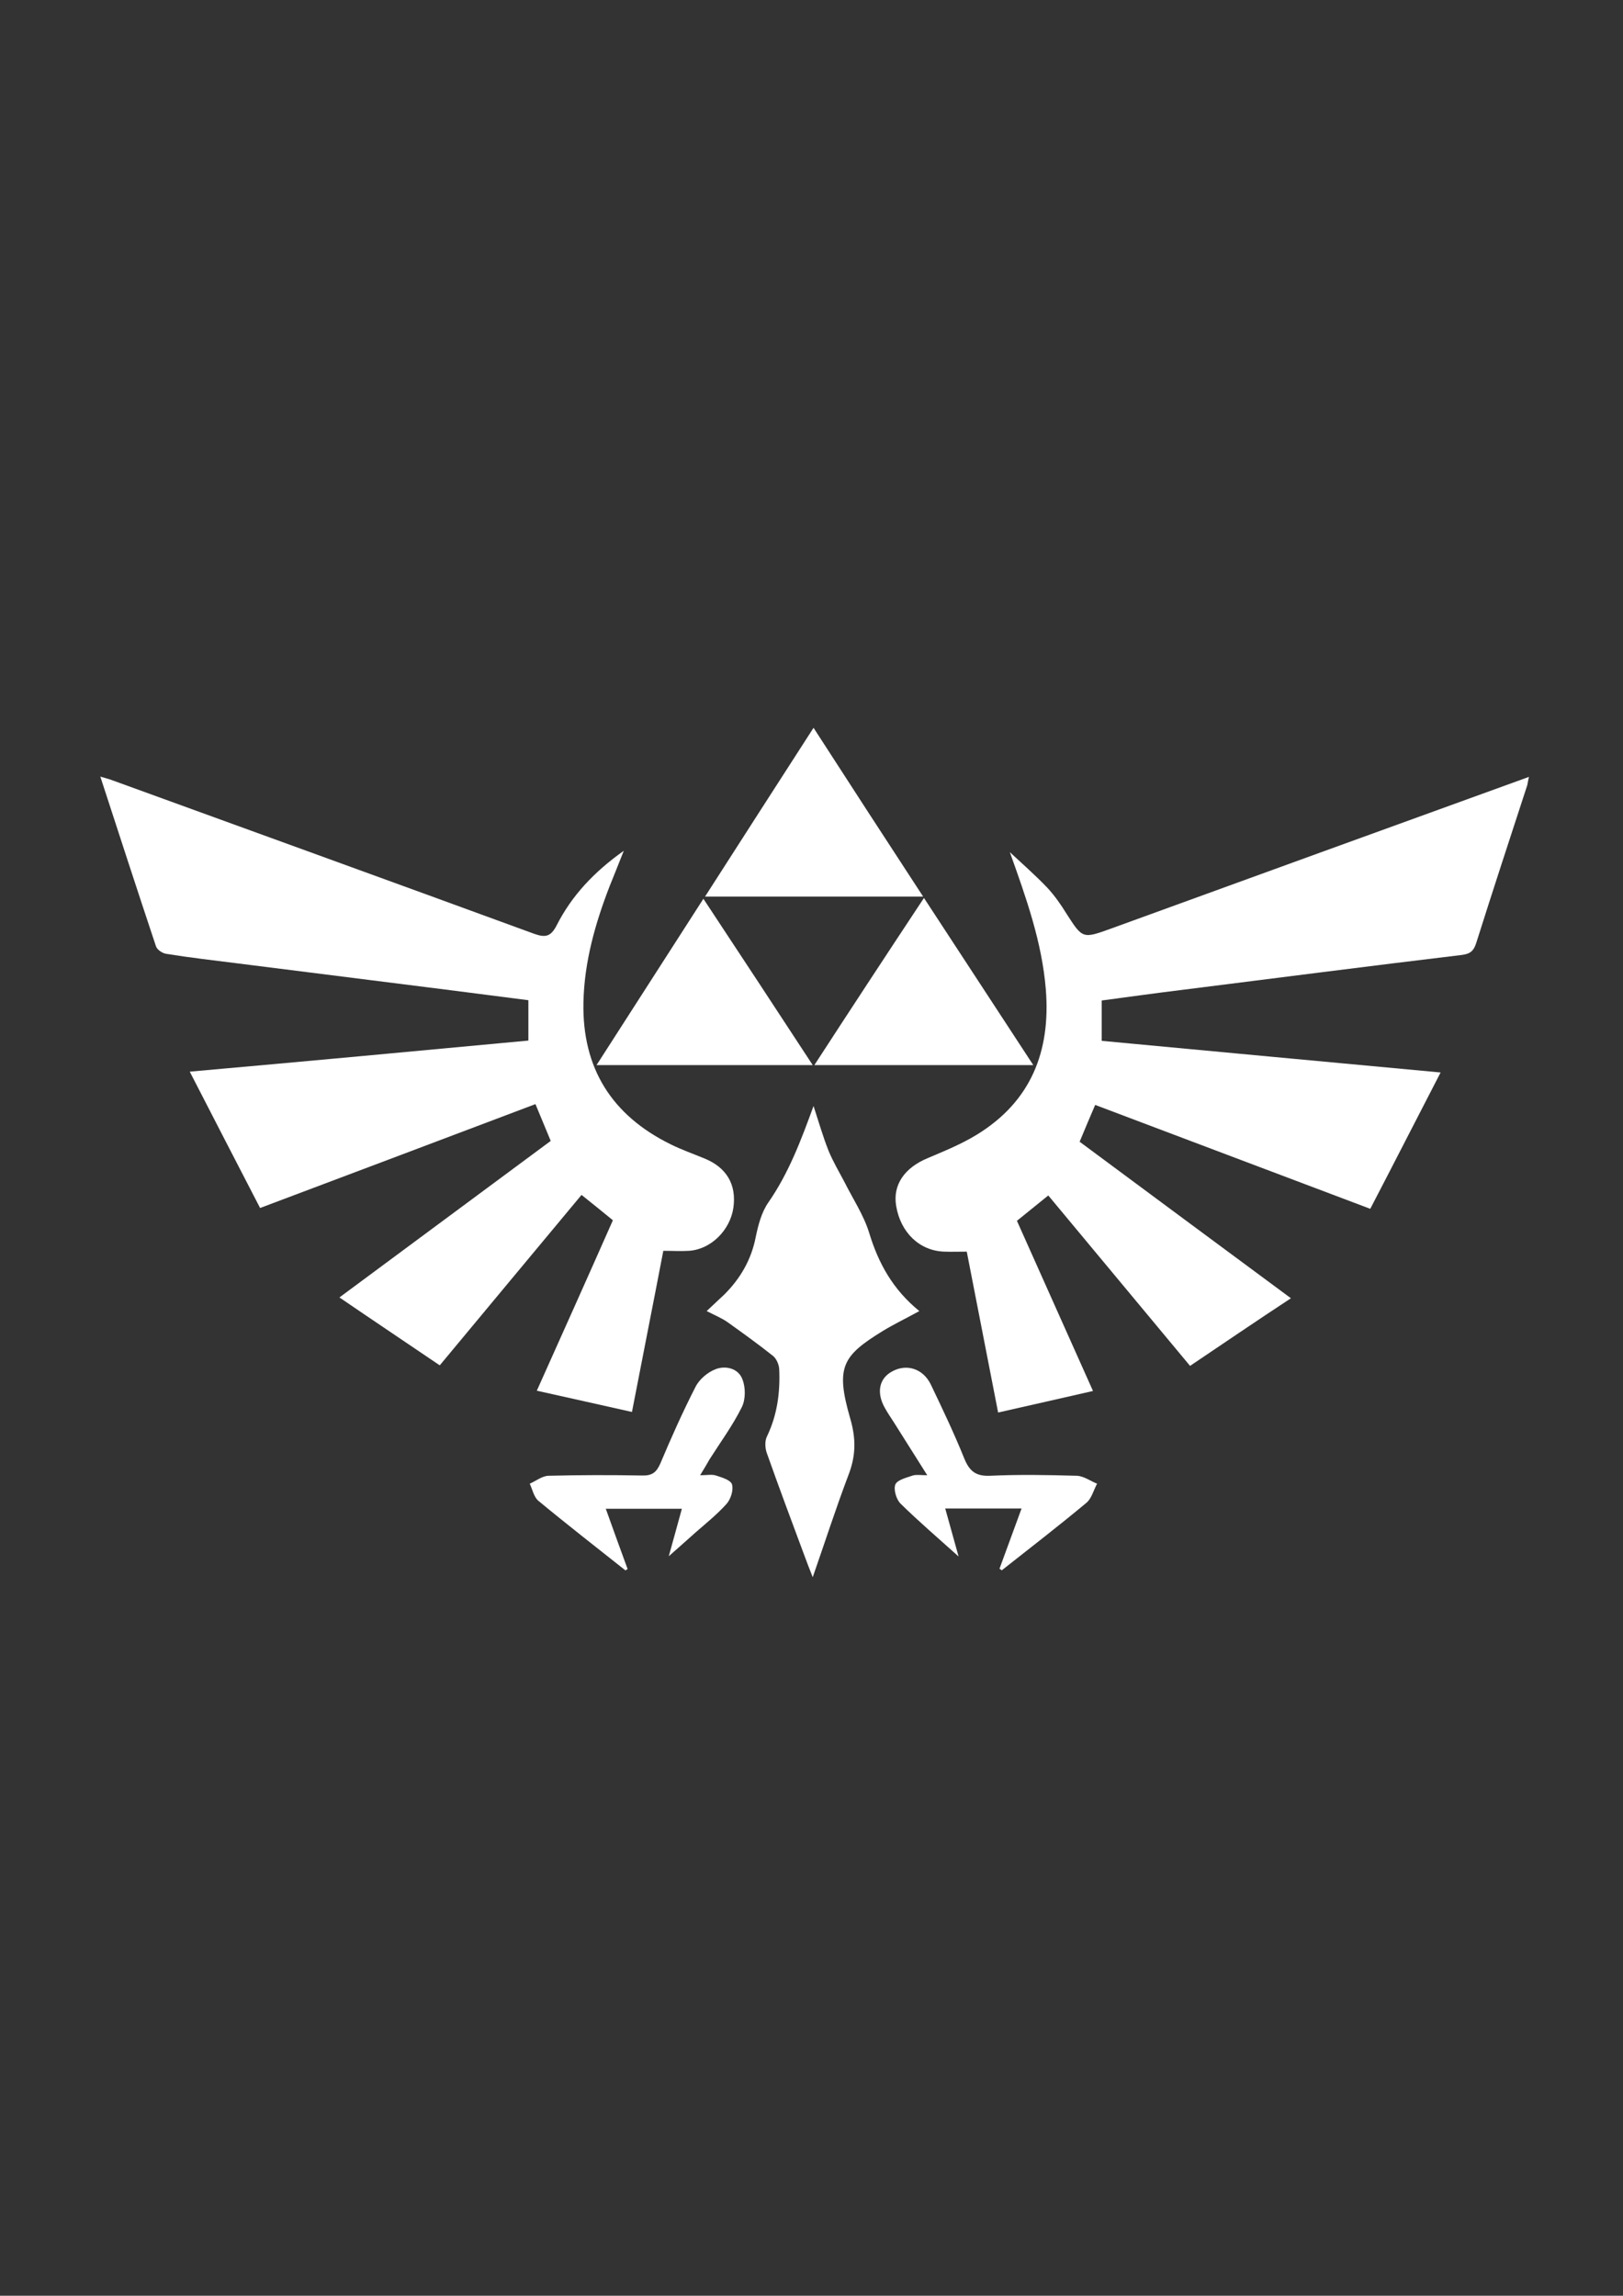 <?xml version="1.0" encoding="utf-8"?>
<!-- Generator: Adobe Illustrator 21.0.0, SVG Export Plug-In . SVG Version: 6.00 Build 0)  -->
<svg version="1.1" id="Calque_1" xmlns="http://www.w3.org/2000/svg" xmlns:xlink="http://www.w3.org/1999/xlink" x="0px" y="0px"
	 viewBox="0 0 595.3 841.9" style="enable-background:new 0 0 595.3 841.9;" xml:space="preserve">
<rect x="0" y="0" width="595.3" height="841.9" fill="#333333" stroke="none"/>
<style type="text/css">
	.st0{fill:#FFFFFF;}
</style>
<g>
	<g>
		<path class="st0" d="M436.5,500.9c-17.4-20.9-34.7-41.7-52-62.5c-3.8,3.1-7.3,5.9-11.5,9.3c9.1,20.3,18.3,41,27.9,62.4
			c-11.5,2.6-22.7,5.2-34.8,7.9c-3.9-19.9-7.7-39.6-11.5-59c-3,0-5.7,0.1-8.3,0c-9-0.3-16-7-17.6-16.8c-1.3-7.7,3.1-14,11.6-17.5
			c6.1-2.6,12.3-5.1,18-8.6c19.9-12.2,27.1-30.6,25.3-53.2c-1.4-17.4-7.2-33.6-13.2-50.4c4.6,4.3,9.3,8.4,13.7,13
			c2.7,2.9,5,6.2,7.1,9.6c5.9,9.2,5.9,9.2,16.4,5.4c50.9-18.5,101.8-37,153.2-55.6c-0.3,1.2-0.4,2.1-0.6,3
			c-6.3,19.3-12.6,38.5-18.7,57.8c-0.9,2.9-2.1,4.1-5.3,4.5c-34.2,4.1-68.3,8.5-102.5,12.8c-9.9,1.2-19.7,2.6-29.6,3.9
			c0,5,0,9.7,0,14.8c41.3,3.9,82.5,7.7,124.3,11.6c-8.7,16.8-17.1,33.3-25.8,50c-33.8-12.8-67.4-25.4-100.9-38.1
			c-1.9,4.4-3.7,8.7-5.7,13.5c25.6,19,51.4,38.1,77.5,57.4C460.7,484.5,448.7,492.7,436.5,500.9z"/>
		<path class="st0" d="M193.8,381.6c0-5,0-9.6,0-14.8c-10.1-1.3-20.2-2.6-30.4-3.9c-25.4-3.2-50.8-6.4-76.2-9.6
			c-8.7-1.1-17.5-2.1-26.2-3.5c-1.4-0.2-3.4-1.5-3.8-2.8c-6.8-20.4-13.5-41-20.4-62.2c1.7,0.5,2.9,0.8,4,1.2
			c51.7,18.8,103.4,37.5,155,56.4c4.2,1.5,6.2,1.2,8.4-3.1c5.5-10.8,13.6-19.5,24.6-27.3c-2,5.1-3.6,9-5.2,13
			c-5.3,13.7-9.3,27.8-9.6,42.6c-0.5,24.1,10.4,41.4,31.9,52c4,2,8.3,3.5,12.4,5.2c8.2,3.3,11.9,9.6,10.7,18.1
			c-1.2,8.3-8.3,15.3-16.3,15.8c-3,0.2-5.9,0-9.4,0c-3.7,19.3-7.6,38.9-11.5,59.1c-11.7-2.6-23.1-5.2-34.9-7.8
			c9.5-21.2,18.8-41.9,27.9-62.5c-3.9-3.2-7.6-6.2-11.5-9.3c-17.2,20.7-34.5,41.4-52,62.5c-12.1-8.2-24.2-16.3-36.8-24.9
			c26.1-19.3,51.8-38.4,77.5-57.4c-1.9-4.6-3.7-8.9-5.6-13.5c-33.4,12.6-66.9,25.3-101,38.1c-8.6-16.6-17.1-33.1-25.8-50
			C111.2,389.3,152.2,385.5,193.8,381.6z"/>
		<path class="st0" d="M337.2,480.8c-4.9,2.7-9.3,4.8-13.4,7.3c-14.8,9.1-17.4,13.2-12,31.9c2.3,7.8,2.1,14.1-0.7,21.2
			c-4.5,11.9-8.4,24-13,37.2c-1.3-3.3-2.2-5.6-3-7.8c-4.7-12.6-9.4-25.2-13.9-37.9c-0.6-1.8-0.7-4.3,0.1-5.9
			c3.8-7.9,4.9-16.2,4.5-24.8c-0.1-1.6-1-3.7-2.2-4.7c-5.4-4.3-11.1-8.4-16.7-12.4c-2.1-1.5-4.6-2.5-7.7-4.1
			c2.4-2.3,4.5-4.2,6.5-6.1c5.9-5.9,9.9-12.8,11.5-21.1c0.9-4.3,2.1-9,4.6-12.6c7.5-10.8,12-22.8,16.6-35.4
			c1.8,5.5,3.4,11.1,5.5,16.4c1.6,3.9,3.8,7.6,5.8,11.4c3.1,6.2,7.1,12.2,9.1,18.7C322.2,463.3,327.5,472.9,337.2,480.8z"/>
		<path class="st0" d="M338.9,329.3c13.5,20.6,26.6,40.7,40.1,61.3c-27,0-53.2,0-80.3,0C312,370.1,325.2,350,338.9,329.3z"/>
		<path class="st0" d="M298.4,266.9c13.5,20.9,26.6,41.1,40.2,61.9c-26.9,0-53.1,0-80,0C271.9,308.1,284.9,287.8,298.4,266.9z"/>
		<path class="st0" d="M258,329.6c13.6,20.6,26.7,40.5,40.1,61c-26.6,0-52.5,0-79.3,0C231.9,370.2,244.7,350.3,258,329.6z"/>
		<path class="st0" d="M366.6,575.3c2.7-7.3,5.3-14.5,8.1-22.1c-9.5,0-18.5,0-28,0c1.6,5.6,3,10.9,4.9,17.6
			c-7.9-7.1-14.8-13-21.3-19.4c-1.6-1.6-2.6-5.2-1.9-7c0.7-1.7,4.1-2.5,6.4-3.3c1.3-0.4,2.9-0.1,5.3-0.1c-4.4-7-8.3-13.2-12.3-19.5
			c-1.1-1.7-2.2-3.3-3.2-5.1c-3.2-5.6-2.2-10.8,2.5-13.4c5.3-3,11.4-1.2,14.3,4.7c4.3,9,8.6,18,12.3,27.2c1.9,4.6,4.2,6.5,9.4,6.3
			c10.6-0.5,21.3-0.3,31.9,0c2.5,0.1,4.9,1.9,7.4,2.9c-1.3,2.4-2,5.4-3.9,7c-10.2,8.5-20.7,16.6-31.1,24.8
			C367.2,575.6,366.9,575.5,366.6,575.3z"/>
		<path class="st0" d="M256.8,541c2.5,0,4.3-0.4,5.8,0.1c2.2,0.7,5.5,1.7,5.9,3.3c0.6,2.1-0.5,5.4-2,7.1c-3.4,3.8-7.5,7.1-11.4,10.5
			c-2.8,2.5-5.7,5.1-9.8,8.7c1.8-6.6,3.3-11.8,4.8-17.4c-9.4,0-18.3,0-27.9,0c2.7,7.5,5.3,14.8,8,22.1c-0.3,0.2-0.5,0.3-0.8,0.5
			c-10.7-8.5-21.4-16.8-31.9-25.5c-1.7-1.4-2.2-4.2-3.2-6.3c2.3-1,4.5-2.8,6.8-2.9c11.5-0.3,23-0.3,34.5-0.1
			c3.6,0.1,5.2-1.2,6.6-4.4c4-9.5,8.2-18.9,12.9-28.1c1.4-2.8,4.5-5.4,7.4-6.5c3.7-1.4,8.3-0.3,9.8,3.7c1.2,3,1.2,7.4-0.2,10.2
			c-3.3,6.7-7.8,12.8-11.8,19.1C259.4,536.7,258.4,538.4,256.8,541z"/>
	</g>
</g>
</svg>
